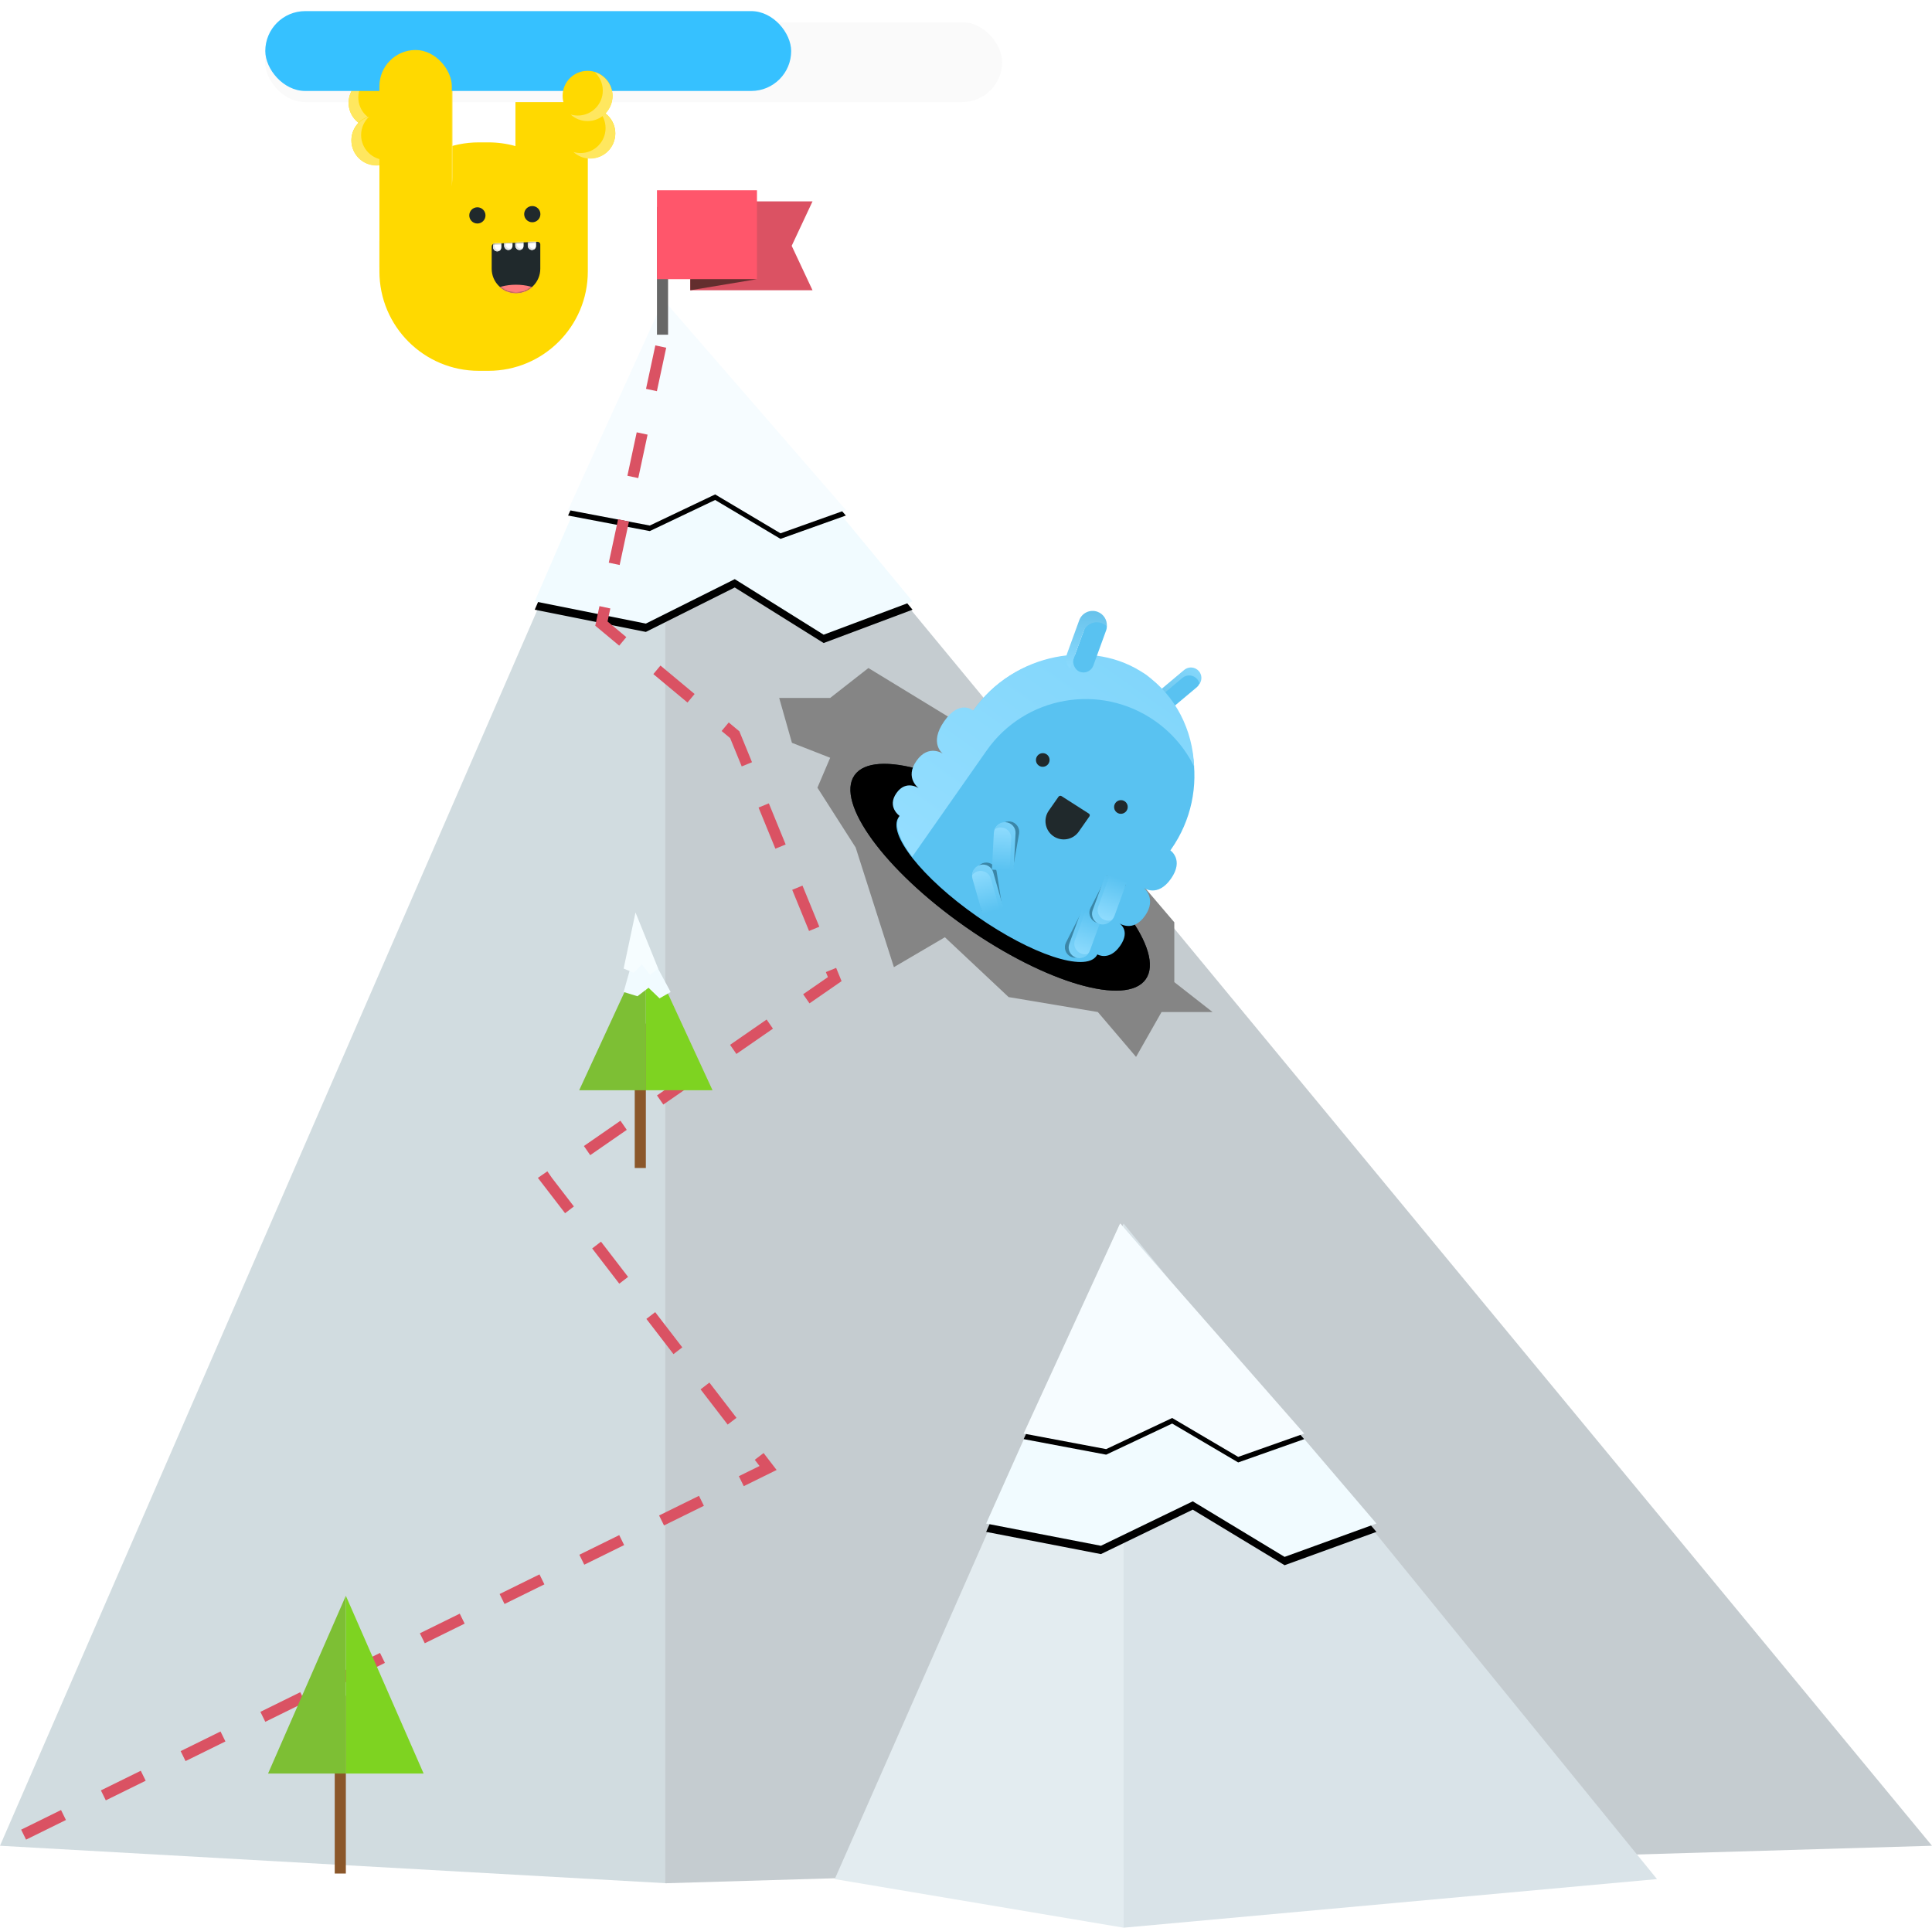 <?xml version="1.0" encoding="UTF-8"?>
<svg width="1391px" height="1388px" viewBox="0 0 1391 1388" version="1.1" xmlns="http://www.w3.org/2000/svg" xmlns:xlink="http://www.w3.org/1999/xlink">
    <!-- Generator: Sketch 41.2 (35397) - http://www.bohemiancoding.com/sketch -->
    <title>mountain</title>
    <desc>Created with Sketch.</desc>
    <defs>
        <polygon id="path-1" points="478.5 80 657 296 593 320 529 280 465 312 385 296"></polygon>
        <filter x="-50%" y="-50%" width="200%" height="200%" filterUnits="objectBoundingBox" id="filter-2">
            <feOffset dx="0" dy="6" in="SourceAlpha" result="shadowOffsetOuter1"></feOffset>
            <feColorMatrix values="0 0 0 0 0.522   0 0 0 0 0.522   0 0 0 0 0.522  0 0 0 1 0" type="matrix" in="shadowOffsetOuter1"></feColorMatrix>
        </filter>
        <polygon id="path-3" points="477.75 79 609 230.2 561.941 247 514.882 219 467.824 241.4 409 230.2"></polygon>
        <filter x="-50%" y="-50%" width="200%" height="200%" filterUnits="objectBoundingBox" id="filter-4">
            <feOffset dx="0" dy="4" in="SourceAlpha" result="shadowOffsetOuter1"></feOffset>
            <feColorMatrix values="0 0 0 0 0.851   0 0 0 0 0.89   0 0 0 0 0.906  0 0 0 1 0" type="matrix" in="shadowOffsetOuter1"></feColorMatrix>
        </filter>
        <ellipse id="path-5" cx="128" cy="208.099" rx="128" ry="43.59"></ellipse>
        <filter x="-50%" y="-50%" width="200%" height="200%" filterUnits="objectBoundingBox" id="filter-6">
            <feOffset dx="0" dy="0" in="SourceAlpha" result="shadowOffsetInner1"></feOffset>
            <feComposite in="shadowOffsetInner1" in2="SourceAlpha" operator="arithmetic" k2="-1" k3="1" result="shadowInnerInner1"></feComposite>
            <feColorMatrix values="0 0 0 0 0.436   0 0 0 0 0.436   0 0 0 0 0.436  0 0 0 0.5 0" type="matrix" in="shadowInnerInner1"></feColorMatrix>
        </filter>
        <path d="M0.452,4.471 C0.452,3.639 1.13,2.937 1.963,2.902 L25.293,1.929 C26.128,1.894 26.805,2.531 26.805,3.373 L26.805,16.722 C26.805,23.997 20.907,29.895 13.628,29.895 L13.628,29.895 C6.351,29.895 0.452,24.002 0.452,16.726 L0.452,4.471 Z" id="path-7"></path>
        <linearGradient x1="37.059%" y1="1.704%" x2="37.059%" y2="84.57%" id="linearGradient-9">
            <stop stop-color="#84D7FB" offset="0%"></stop>
            <stop stop-color="#6BC5ED" offset="100%"></stop>
        </linearGradient>
        <linearGradient x1="50%" y1="0%" x2="50%" y2="100%" id="linearGradient-10">
            <stop stop-color="#82D6FB" offset="0%"></stop>
            <stop stop-color="#94DEFF" offset="100%"></stop>
        </linearGradient>
        <linearGradient x1="37.059%" y1="1.704%" x2="62.941%" y2="98.296%" id="linearGradient-11">
            <stop stop-color="#67C2EB" offset="0%"></stop>
            <stop stop-color="#89D9FD" offset="100%"></stop>
        </linearGradient>
        <linearGradient x1="50%" y1="0%" x2="50%" y2="100%" id="linearGradient-12">
            <stop stop-color="#59C2F1" offset="0%"></stop>
            <stop stop-color="#94DEFF" offset="100%"></stop>
        </linearGradient>
        <linearGradient x1="0%" y1="31.685%" x2="98.296%" y2="62.941%" id="linearGradient-13">
            <stop stop-color="#59C2F1" offset="0%"></stop>
            <stop stop-color="#7BD2F9" offset="100%"></stop>
        </linearGradient>
        <polygon id="path-14" points="806.594 744 991 960 924.882 984 858.765 944 792.647 976 710 960"></polygon>
        <filter x="-50%" y="-50%" width="200%" height="200%" filterUnits="objectBoundingBox" id="filter-15">
            <feOffset dx="0" dy="6" in="SourceAlpha" result="shadowOffsetOuter1"></feOffset>
            <feColorMatrix values="0 0 0 0 0.522   0 0 0 0 0.522   0 0 0 0 0.522  0 0 0 1 0" type="matrix" in="shadowOffsetOuter1"></feColorMatrix>
        </filter>
        <polygon id="path-16" points="806.438 744 939 895.2 891.471 912 843.941 884 796.412 906.4 737 895.2"></polygon>
        <filter x="-50%" y="-50%" width="200%" height="200%" filterUnits="objectBoundingBox" id="filter-17">
            <feOffset dx="0" dy="4" in="SourceAlpha" result="shadowOffsetOuter1"></feOffset>
            <feColorMatrix values="0 0 0 0 0.851   0 0 0 0 0.89   0 0 0 0 0.906  0 0 0 1 0" type="matrix" in="shadowOffsetOuter1"></feColorMatrix>
        </filter>
        <filter x="-50%" y="-50%" width="200%" height="200%" filterUnits="objectBoundingBox" id="filter-18">
            <feOffset dx="0" dy="8" in="SourceAlpha" result="shadowOffsetOuter1"></feOffset>
            <feGaussianBlur stdDeviation="8" in="shadowOffsetOuter1" result="shadowBlurOuter1"></feGaussianBlur>
            <feColorMatrix values="0 0 0 0 0.533   0 0 0 0 0.533   0 0 0 0 0.533  0 0 0 0.5 0" type="matrix" in="shadowBlurOuter1" result="shadowMatrixOuter1"></feColorMatrix>
            <feMerge>
                <feMergeNode in="shadowMatrixOuter1"></feMergeNode>
                <feMergeNode in="SourceGraphic"></feMergeNode>
            </feMerge>
        </filter>
        <path d="M0,3.476 C0,2.372 0.9,1.439 2.007,1.394 L32.993,0.11 C34.101,0.064 35,0.922 35,2.028 L35,19.501 C35,29.166 27.167,37 17.5,37 L17.5,37 C7.835,37 0,29.16 0,19.499 L0,3.476 Z" id="path-19"></path>
    </defs>
    <g id="Logo" stroke="none" stroke-width="1" fill="none" fill-rule="evenodd">
        <g id="mountain" transform="translate(0, 7)">
            <g id="Group-23" transform="translate(0, 130)">
                <polygon id="Path-10-Copy" fill="#DB5263" points="497 8 585 8 570 40 585 72 497 72"></polygon>
                <g id="Group-22-Copy-2" transform="translate(0, 88)">
                    <polygon id="Path-7" fill="#D1DCE0" points="0 1104 480 1131 480 0"></polygon>
                    <polygon id="Path-7-Copy" fill="#C5CCD0" transform="translate(935, 565.5) scale(-1, 1) translate(-935, -565.5) " points="479 1104 1391 1131 1391 0"></polygon>
                </g>
                <g id="Path-11">
                    <use fill="black" fill-opacity="1" filter="url(#filter-2)" xlink:href="#path-1"></use>
                    <use fill="#F1FBFF" fill-rule="evenodd" xlink:href="#path-1"></use>
                </g>
                <g id="Path-11-Copy">
                    <use fill="black" fill-opacity="1" filter="url(#filter-4)" xlink:href="#path-3"></use>
                    <use fill="#F6FCFF" fill-rule="evenodd" xlink:href="#path-3"></use>
                </g>
                <polyline id="Path-8" stroke="#DA5263" stroke-width="8" stroke-dasharray="32" points="17 1184 553 920 393 712 601 568 529 392 433 312 481 88"></polyline>
                <path d="M477,104 L477,12" id="Path-9" stroke="#676767" stroke-width="8"></path>
                <polygon id="Path-10" fill="#FF566B" points="473 0 545 0 545 27.429 545 64 473 64"></polygon>
                <polygon id="Path-12" fill="#632E2E" points="497 72 545 64 497 64"></polygon>
                <g id="Group-22-Copy" transform="translate(601, 744)">
                    <polygon id="Path-7" fill="#E3ECF0" points="0 472 208 507 208 0"></polygon>
                    <polygon id="Path-7-Copy" fill="#D9E3E8" transform="translate(400, 253.5) scale(-1, 1) translate(-400, -253.5) " points="208 472 592 507 592 0"></polygon>
                </g>
                <polygon id="Path-14" fill="#858585" points="616.059 473.231 643.588 559.385 680.294 537.846 726.176 580.923 790.412 591.692 817.941 624 836.294 591.692 873 591.692 845.471 570.154 845.471 527.077 817.941 494.769 717 430.154 717 400 625.235 344 597.706 365.538 561 365.538 570.176 397.846 597.706 408.615 588.529 430.154"></polygon>
                <g id="favicon-copy" transform="translate(766.019, 429.019) rotate(-325) translate(-766.019, -429.019) translate(638.019, 301.019)">
                    <g id="Oval-3">
                        <use fill="#1F282C" fill-rule="evenodd" xlink:href="#path-5"></use>
                        <use fill="black" fill-opacity="1" filter="url(#filter-6)" xlink:href="#path-5"></use>
                    </g>
                    <g id="caterpillar-body" transform="translate(28.48, -0)">
                        <path d="M188.732,213.445 L188.838,213.445 C188.838,213.445 198.626,212.687 198.626,199.041 C198.626,185.396 188.838,186.051 188.838,186.051 C188.838,186.051 200.885,186.051 200.885,170.992 C200.885,155.933 188.838,155.072 188.838,155.072 C188.838,155.072 200.885,155.072 200.885,138.394 C200.885,121.716 188.838,121.97 188.838,121.97 L188.838,120.952 C188.838,69.872 147.43,28.471 96.351,28.471 L107.395,28.471 C56.32,28.471 14.908,69.879 14.908,120.958 L14.908,213.445 L15.014,213.445 C14.944,213.874 14.908,214.305 14.908,214.739 C14.908,229.097 53.844,240.737 101.873,240.737 C149.902,240.737 188.838,229.097 188.838,214.739 C188.838,214.305 188.802,213.874 188.732,213.445 Z" id="Combined-Shape" fill="#59C2F1"></path>
                        <g id="eyes" transform="translate(69.533, 111.294)" fill="#20292C">
                            <ellipse id="Oval-4" cx="6.701" cy="10.043" rx="4.894" ry="4.928"></ellipse>
                            <ellipse id="Oval-4-Copy" cx="72.207" cy="5.494" rx="4.894" ry="4.928"></ellipse>
                        </g>
                        <g id="mouth" transform="translate(100.253, 132)">
                            <mask id="mask-8" fill="white">
                                <use xlink:href="#path-7"></use>
                            </mask>
                            <use id="Mask" fill="#20292C" xlink:href="#path-7"></use>
                        </g>
                        <g id="Group-10" transform="translate(113.544, 0.865)">
                            <rect id="Rectangle-3-Copy" fill="#59C2F1" transform="translate(12.729, 25.054) rotate(-345) translate(-12.729, -25.054) " x="5.2" y="3.827" width="15.059" height="42.453" rx="7.529"></rect>
                            <path d="M23.726,10.917 C23.74,7.578 21.519,4.516 18.145,3.612 C14.137,2.538 9.999,4.923 8.922,8.943 L1.624,36.179 C0.895,38.898 1.75,41.67 3.624,43.512 C3.627,42.876 3.71,42.231 3.883,41.588 L11.18,14.352 C12.258,10.331 16.395,7.947 20.404,9.021 C21.703,9.369 22.831,10.036 23.726,10.917 Z" id="Combined-Shape-Copy-4" fill="url(#linearGradient-9)"></path>
                        </g>
                        <path d="M168.225,62.732 C152.395,41.83 128.225,28.471 101.142,28.471 C56.203,28.471 14.805,69.879 14.805,120.958 C14.805,120.958 2.108,119.442 2.108,139.152 C2.108,158.863 14.805,158.863 14.805,158.863 C14.805,158.863 2.108,158.863 2.108,174.024 C2.108,189.186 14.805,189.186 14.805,189.186 C14.805,189.186 3.614,189.186 3.614,201.316 C3.614,213.445 14.805,213.445 14.805,213.445 L14.908,213.445 C14.908,220.793 24.17,227.463 39.233,232.37 L39.233,139.009 C39.233,90.939 78.205,51.971 126.271,51.971 C141.483,51.971 155.783,55.874 168.225,62.732 Z" id="Combined-Shape-Copy-5" fill="url(#linearGradient-10)"></path>
                        <g id="Group-9" transform="translate(39.002, 10.276)">
                            <rect id="Rectangle-3-Copy-9" fill="#59C2F1" transform="translate(17.247, 23.223) rotate(-15) translate(-17.247, -23.223) " x="9.718" y="1.997" width="15.059" height="42.453" rx="7.529"></rect>
                            <path d="M19.83,5.796 C17.561,1.885 12.876,-0.185 8.297,1.042 C2.821,2.51 -0.428,8.134 1.039,13.606 L7.725,38.559 C8.798,42.565 12.103,45.379 15.945,46.022 C15.501,45.257 15.149,44.42 14.909,43.524 L8.223,18.572 C6.757,13.1 10.005,7.475 15.482,6.008 C16.948,5.615 18.425,5.56 19.83,5.796 Z" id="Combined-Shape-Copy-6" fill="url(#linearGradient-11)"></path>
                        </g>
                        <g id="Group-4-Copy" transform="translate(95.655, 219.115) rotate(-156) translate(-95.655, -219.115) translate(76.455, 203.586)">
                            <g id="Group-2-Copy" transform="translate(-0, 0)">
                                <path d="M26.592,-0.449 L26.592,26.051 C26.592,30.256 23.222,33.665 19.063,33.665 L19.063,33.665 C14.905,33.665 11.534,30.253 11.534,26.051 L11.534,-0.449" id="Rectangle-3-Copy-6" fill="#3B86A7" transform="translate(19.063, 16.608) rotate(-68) translate(-19.063, -16.608) "></path>
                                <path d="M25.842,-2.732 L25.842,23.769 C25.842,27.974 22.472,31.383 18.313,31.383 L18.313,31.383 C14.154,31.383 10.783,27.971 10.783,23.769 L10.783,-2.732" id="Rectangle-3-Copy-2" fill="url(#linearGradient-12)" transform="translate(18.313, 14.326) rotate(-75) translate(-18.313, -14.326) "></path>
                            </g>
                            <path d="M31.886,10.767 C34.648,12.503 36.08,15.92 35.183,19.267 C34.084,23.37 29.897,25.814 25.838,24.726 L0.241,17.867 L0.982,15.1 L22.762,20.936 C26.821,22.023 31.007,19.58 32.107,15.477 C32.541,13.857 32.429,12.221 31.886,10.767 Z" id="Combined-Shape-Copy" fill="url(#linearGradient-13)"></path>
                        </g>
                        <g id="hand" transform="translate(89.06, 187.079) rotate(-497) translate(-89.06, -187.079) translate(69.86, 171.549)">
                            <g id="Group-2" transform="translate(-0, 0)">
                                <path d="M26.592,-0.449 L26.592,26.051 C26.592,30.256 23.222,33.665 19.063,33.665 L19.063,33.665 C14.905,33.665 11.534,30.253 11.534,26.051 L11.534,-0.449" id="Rectangle-3-Copy-6" fill="#3B86A7" transform="translate(19.063, 16.608) rotate(-68) translate(-19.063, -16.608) "></path>
                                <path d="M25.842,-2.732 L25.842,23.769 C25.842,27.974 22.472,31.383 18.313,31.383 L18.313,31.383 C14.154,31.383 10.783,27.971 10.783,23.769 L10.783,-2.732" id="Rectangle-3-Copy-2" fill="url(#linearGradient-12)" transform="translate(18.313, 14.326) rotate(-75) translate(-18.313, -14.326) "></path>
                            </g>
                            <g id="Group-2-Copy-4" transform="translate(-0, 10.169)" fill="url(#linearGradient-13)">
                                <path d="M31.886,0.598 C34.648,2.334 36.08,5.751 35.183,9.098 C34.084,13.201 29.897,15.645 25.838,14.557 L0.241,7.698 L0.982,4.931 L22.762,10.767 C26.821,11.854 31.007,9.411 32.107,5.308 C32.541,3.688 32.429,2.052 31.886,0.598 Z" id="Combined-Shape"></path>
                            </g>
                        </g>
                        <g id="Group-4-Copy-2" transform="translate(172.455, 208.502) rotate(-300) translate(-172.455, -208.502) translate(153.255, 192.972)">
                            <g id="Group-2-Copy" transform="translate(-0, 0)">
                                <path d="M26.592,-0.449 L26.592,26.051 C26.592,30.256 23.222,33.665 19.063,33.665 L19.063,33.665 C14.905,33.665 11.534,30.253 11.534,26.051 L11.534,-0.449" id="Rectangle-3-Copy-6" fill="#3B86A7" transform="translate(19.063, 16.608) rotate(-68) translate(-19.063, -16.608) "></path>
                                <path d="M25.842,-2.732 L25.842,23.769 C25.842,27.974 22.472,31.383 18.313,31.383 L18.313,31.383 C14.154,31.383 10.783,27.971 10.783,23.769 L10.783,-2.732" id="Rectangle-3-Copy-2" fill="url(#linearGradient-12)" transform="translate(18.313, 14.326) rotate(-75) translate(-18.313, -14.326) "></path>
                            </g>
                            <path d="M31.886,10.767 C34.648,12.503 36.08,15.92 35.183,19.267 C34.084,23.37 29.897,25.814 25.838,24.726 L0.241,17.867 L0.982,15.1 L22.762,20.936 C26.821,22.023 31.007,19.58 32.107,15.477 C32.541,13.857 32.429,12.221 31.886,10.767 Z" id="Combined-Shape-Copy" fill="url(#linearGradient-13)"></path>
                        </g>
                        <g id="Group-6-Copy" transform="translate(172.636, 177.982) rotate(-300) translate(-172.636, -177.982) translate(153.436, 162.452)">
                            <g id="Group-2-Copy-2" transform="translate(-0, 0)">
                                <path d="M26.592,-0.449 L26.592,26.051 C26.592,30.256 23.222,33.665 19.063,33.665 L19.063,33.665 C14.905,33.665 11.534,30.253 11.534,26.051 L11.534,-0.449" id="Rectangle-3-Copy-6" fill="#3B86A7" transform="translate(19.063, 16.608) rotate(-68) translate(-19.063, -16.608) "></path>
                                <path d="M25.842,-2.732 L25.842,23.769 C25.842,27.974 22.472,31.383 18.313,31.383 L18.313,31.383 C14.154,31.383 10.783,27.971 10.783,23.769 L10.783,-2.732" id="Rectangle-3-Copy-2" fill="url(#linearGradient-12)" transform="translate(18.313, 14.326) rotate(-75) translate(-18.313, -14.326) "></path>
                            </g>
                            <path d="M32.639,11.525 C35.401,13.262 36.833,16.678 35.936,20.025 C34.837,24.129 30.65,26.572 26.591,25.484 L0.994,18.625 L1.735,15.858 L23.515,21.694 C27.574,22.781 31.76,20.338 32.86,16.235 C33.294,14.615 33.182,12.979 32.639,11.525 Z" id="Combined-Shape-Copy-3" fill="url(#linearGradient-13)"></path>
                        </g>
                    </g>
                </g>
                <g id="Path-11-Copy-2">
                    <use fill="black" fill-opacity="1" filter="url(#filter-15)" xlink:href="#path-14"></use>
                    <use fill="#F1FBFF" fill-rule="evenodd" xlink:href="#path-14"></use>
                </g>
                <g id="Path-11-Copy-3">
                    <use fill="black" fill-opacity="1" filter="url(#filter-17)" xlink:href="#path-16"></use>
                    <use fill="#F6FCFF" fill-rule="evenodd" xlink:href="#path-16"></use>
                </g>
                <g id="Group-22" transform="translate(193, 1012)">
                    <path d="M52,72 L52,200" id="Path-13-Copy" stroke="#8B572A" stroke-width="8"></path>
                    <polygon id="Path-7" fill="#7DBF34" points="0 128 56 128 56 0"></polygon>
                    <polygon id="Path-7" fill="#7ED321" transform="translate(84, 64) scale(-1, 1) translate(-84, -64) " points="56 128 112 128 112 0"></polygon>
                </g>
                <g id="Group-24" transform="translate(417, 520)">
                    <g id="Group-22-Copy-3" transform="translate(0, 24)">
                        <path d="M44,56 L44,160" id="Path-13-Copy" stroke="#8B572A" stroke-width="8"></path>
                        <polygon id="Path-7" fill="#7DBF34" points="0 104 48 104 48 0"></polygon>
                        <polygon id="Path-7" fill="#7ED321" transform="translate(72, 52) scale(-1, 1) translate(-72, -52) " points="48 104 96 104 96 0"></polygon>
                    </g>
                    <polygon id="Path-11-Copy-4" fill="#F1FBFF" points="43.631 16 65.834 57.268 57.873 61.854 49.912 54.212 41.951 60.325 32 57.268"></polygon>
                    <polygon id="Path-11-Copy-5" fill="#F6FDFF" points="40.552 0 56.878 40.408 51.024 44.898 45.171 37.415 39.317 43.401 32 40.408"></polygon>
                </g>
            </g>
            <g id="Group-51" transform="translate(190, 0)">
                <g id="Group-21">
                    <g id="Group-16-Copy">
                        <path d="M184.697,42 C189.329,34.216 197.827,29 207.545,29 C222.219,29 234.114,40.892 234.114,55.567 L234.114,85.899 C234.114,92.347 231.817,98.259 227.996,102.861 L227.996,62.639 C227.996,47.97 216.101,36.073 201.427,36.073 C195.086,36.073 189.264,38.294 184.697,42 Z" id="Combined-Shape-Copy-2" fill="#FEE65F"></path>
                        <g id="Group-15">
                            <path d="M233.218,176.234 L233.218,55.058 C233.218,40.657 221.553,29 207.162,29 C192.769,29 181.107,40.666 181.107,55.058 L181.107,98.185 C174.926,96.445 168.407,95.514 161.67,95.514 L154.721,95.514 C115.2,95.514 83.173,127.547 83.173,167.062 L83.173,188.452 C83.173,227.968 115.206,260 154.721,260 L161.67,260 C201.191,260 233.218,227.967 233.218,188.452 L233.218,176.234 Z" id="Combined-Shape" fill="#FFD900"></path>
                            <g id="Group-14-Copy" transform="translate(0.863, 0.354)">
                                <g id="Group-18-Copy" filter="url(#filter-18)" transform="translate(0, 0.646)" fill="#FAFAFA">
                                    <g id="Group-17">
                                        <rect id="Rectangle-32" x="0" y="0" width="530.631" height="57.5" rx="28.75"></rect>
                                    </g>
                                </g>
                                <ellipse id="Oval-4" fill="#20292C" cx="152.84" cy="147.741" rx="5.84" ry="5.842"></ellipse>
                                <ellipse id="Oval-4-Copy-2" fill="#20292C" cx="192.373" cy="146.842" rx="5.84" ry="5.842"></ellipse>
                            </g>
                        </g>
                        <path d="M84.1,47.053 C87.649,36.556 97.577,29 109.273,29 C123.947,29 135.842,40.895 135.842,55.573 L135.842,120.427 C135.842,126.877 133.545,132.79 129.724,137.393 L129.724,65.568 C129.724,50.902 117.829,39 103.155,39 C95.68,39 88.927,42.086 84.1,47.053 Z" id="Combined-Shape" fill="#FEE65F"></path>
                        <g id="Group-14" transform="translate(61, 49)">
                            <circle id="Oval-8" fill="#FFD900" cx="18" cy="18" r="18"></circle>
                            <path d="M30,31.269 C26.814,34.206 22.557,36 17.882,36 C8.006,36 0,27.996 0,18.123 C0,10.041 5.365,3.212 12.729,1 C9.186,4.267 6.966,8.947 6.966,14.146 C6.966,24.019 14.972,32.022 24.847,32.022 C26.639,32.022 28.368,31.759 30,31.269 Z" id="Combined-Shape" fill="#FFE75F"></path>
                        </g>
                        <g id="Group-14-Copy-2" transform="translate(63, 76)">
                            <ellipse id="Oval-8" fill="#FFD900" cx="17.97" cy="17.977" rx="17.97" ry="17.977"></ellipse>
                            <path d="M30.147,31.438 C26.946,34.392 22.668,36.196 17.97,36.196 C8.045,36.196 0,28.147 0,18.219 C0,10.092 5.391,3.224 12.792,1 C9.231,4.285 7,8.991 7,14.219 C7,24.147 15.045,32.196 24.97,32.196 C26.77,32.196 28.508,31.931 30.147,31.438 Z" id="Combined-Shape" fill="#FFE75F"></path>
                        </g>
                        <g id="Group-14-Copy-4" transform="translate(235, 89.5) scale(-1, 1) translate(-235, -89.5) translate(217, 71)">
                            <ellipse id="Oval-8" fill="#FFD900" cx="17.97" cy="17.977" rx="17.97" ry="17.977"></ellipse>
                            <path d="M30.147,31.438 C26.946,34.392 22.668,36.196 17.97,36.196 C8.045,36.196 0,28.147 0,18.219 C0,10.092 5.391,3.224 12.792,1 C9.231,4.285 7,8.991 7,14.219 C7,24.147 15.045,32.196 24.97,32.196 C26.77,32.196 28.508,31.931 30.147,31.438 Z" id="Combined-Shape" fill="#FFE75F"></path>
                        </g>
                    </g>
                    <g id="Group-16" transform="translate(164, 167)">
                        <mask id="mask-20" fill="white">
                            <use xlink:href="#path-19"></use>
                        </mask>
                        <use id="Mask" fill="#20292C" xlink:href="#path-19"></use>
                        <ellipse id="Oval-5" fill="#FF7C7C" mask="url(#mask-20)" cx="17.5" cy="47.5" rx="26.5" ry="16.5"></ellipse>
                        <g id="Group-11" mask="url(#mask-20)">
                            <g transform="translate(1, -2)">
                                <rect id="Rectangle-2" fill="#FFFFFF" x="0" y="0" width="6" height="9" rx="3"></rect>
                                <path d="M1.437,0.439 C0.576,0.966 0,1.914 0,2.997 L0,6.003 C0,7.653 1.343,9 3,9 C4.083,9 5.035,8.424 5.563,7.561 C5.107,7.839 4.572,8 4,8 C2.343,8 1,6.653 1,5.003 L1,1.997 C1,1.426 1.16,0.893 1.437,0.439 Z" id="Combined-Shape" fill="#E3E3E3"></path>
                            </g>
                        </g>
                        <g id="Group-11-Copy" mask="url(#mask-20)">
                            <g transform="translate(9, -3)">
                                <rect id="Rectangle-2" fill="#FFFFFF" x="0" y="0" width="6" height="9" rx="3"></rect>
                                <path d="M1.437,0.439 C0.576,0.966 0,1.914 0,2.997 L0,6.003 C0,7.653 1.343,9 3,9 C4.083,9 5.035,8.424 5.563,7.561 C5.107,7.839 4.572,8 4,8 C2.343,8 1,6.653 1,5.003 L1,1.997 C1,1.426 1.16,0.893 1.437,0.439 Z" id="Combined-Shape" fill="#E3E3E3"></path>
                            </g>
                        </g>
                        <g id="Group-11-Copy-2" mask="url(#mask-20)">
                            <g transform="translate(17, -3)">
                                <rect id="Rectangle-2" fill="#FFFFFF" x="0" y="0" width="6" height="9" rx="3"></rect>
                                <path d="M1.437,0.439 C0.576,0.966 0,1.914 0,2.997 L0,6.003 C0,7.653 1.343,9 3,9 C4.083,9 5.035,8.424 5.563,7.561 C5.107,7.839 4.572,8 4,8 C2.343,8 1,6.653 1,5.003 L1,1.997 C1,1.426 1.16,0.893 1.437,0.439 Z" id="Combined-Shape" fill="#E3E3E3"></path>
                            </g>
                        </g>
                        <g id="Group-11-Copy-3" mask="url(#mask-20)">
                            <g transform="translate(26, -3)">
                                <rect id="Rectangle-2" fill="#FFFFFF" x="0" y="0" width="6" height="9" rx="3"></rect>
                                <path d="M1.437,0.439 C0.576,0.966 0,1.914 0,2.997 L0,6.003 C0,7.653 1.343,9 3,9 C4.083,9 5.035,8.424 5.563,7.561 C5.107,7.839 4.572,8 4,8 C2.343,8 1,6.653 1,5.003 L1,1.997 C1,1.426 1.16,0.893 1.437,0.439 Z" id="Combined-Shape" fill="#E3E3E3"></path>
                            </g>
                        </g>
                    </g>
                </g>
                <rect id="Rectangle-32-Copy-2" fill="#36C1FF" x="1" y="1" width="378.631" height="57.5" rx="28.75"></rect>
                <rect id="Rectangle-4" fill="#FFD900" x="83.173" y="29" width="52.112" height="182.463" rx="26.056"></rect>
            </g>
            <g id="Group-14-Copy-3" transform="translate(423, 62.5) scale(-1, 1) translate(-423, -62.5) translate(405, 44)">
                <ellipse id="Oval-8" fill="#FFD900" cx="17.97" cy="17.977" rx="17.97" ry="17.977"></ellipse>
                <path d="M30.147,31.438 C26.946,34.392 22.668,36.196 17.97,36.196 C8.045,36.196 0,28.147 0,18.219 C0,10.092 5.391,3.224 12.792,1 C9.231,4.285 7,8.991 7,14.219 C7,24.147 15.045,32.196 24.97,32.196 C26.77,32.196 28.508,31.931 30.147,31.438 Z" id="Combined-Shape" fill="#FFE75F"></path>
            </g>
        </g>
    </g>
</svg>
